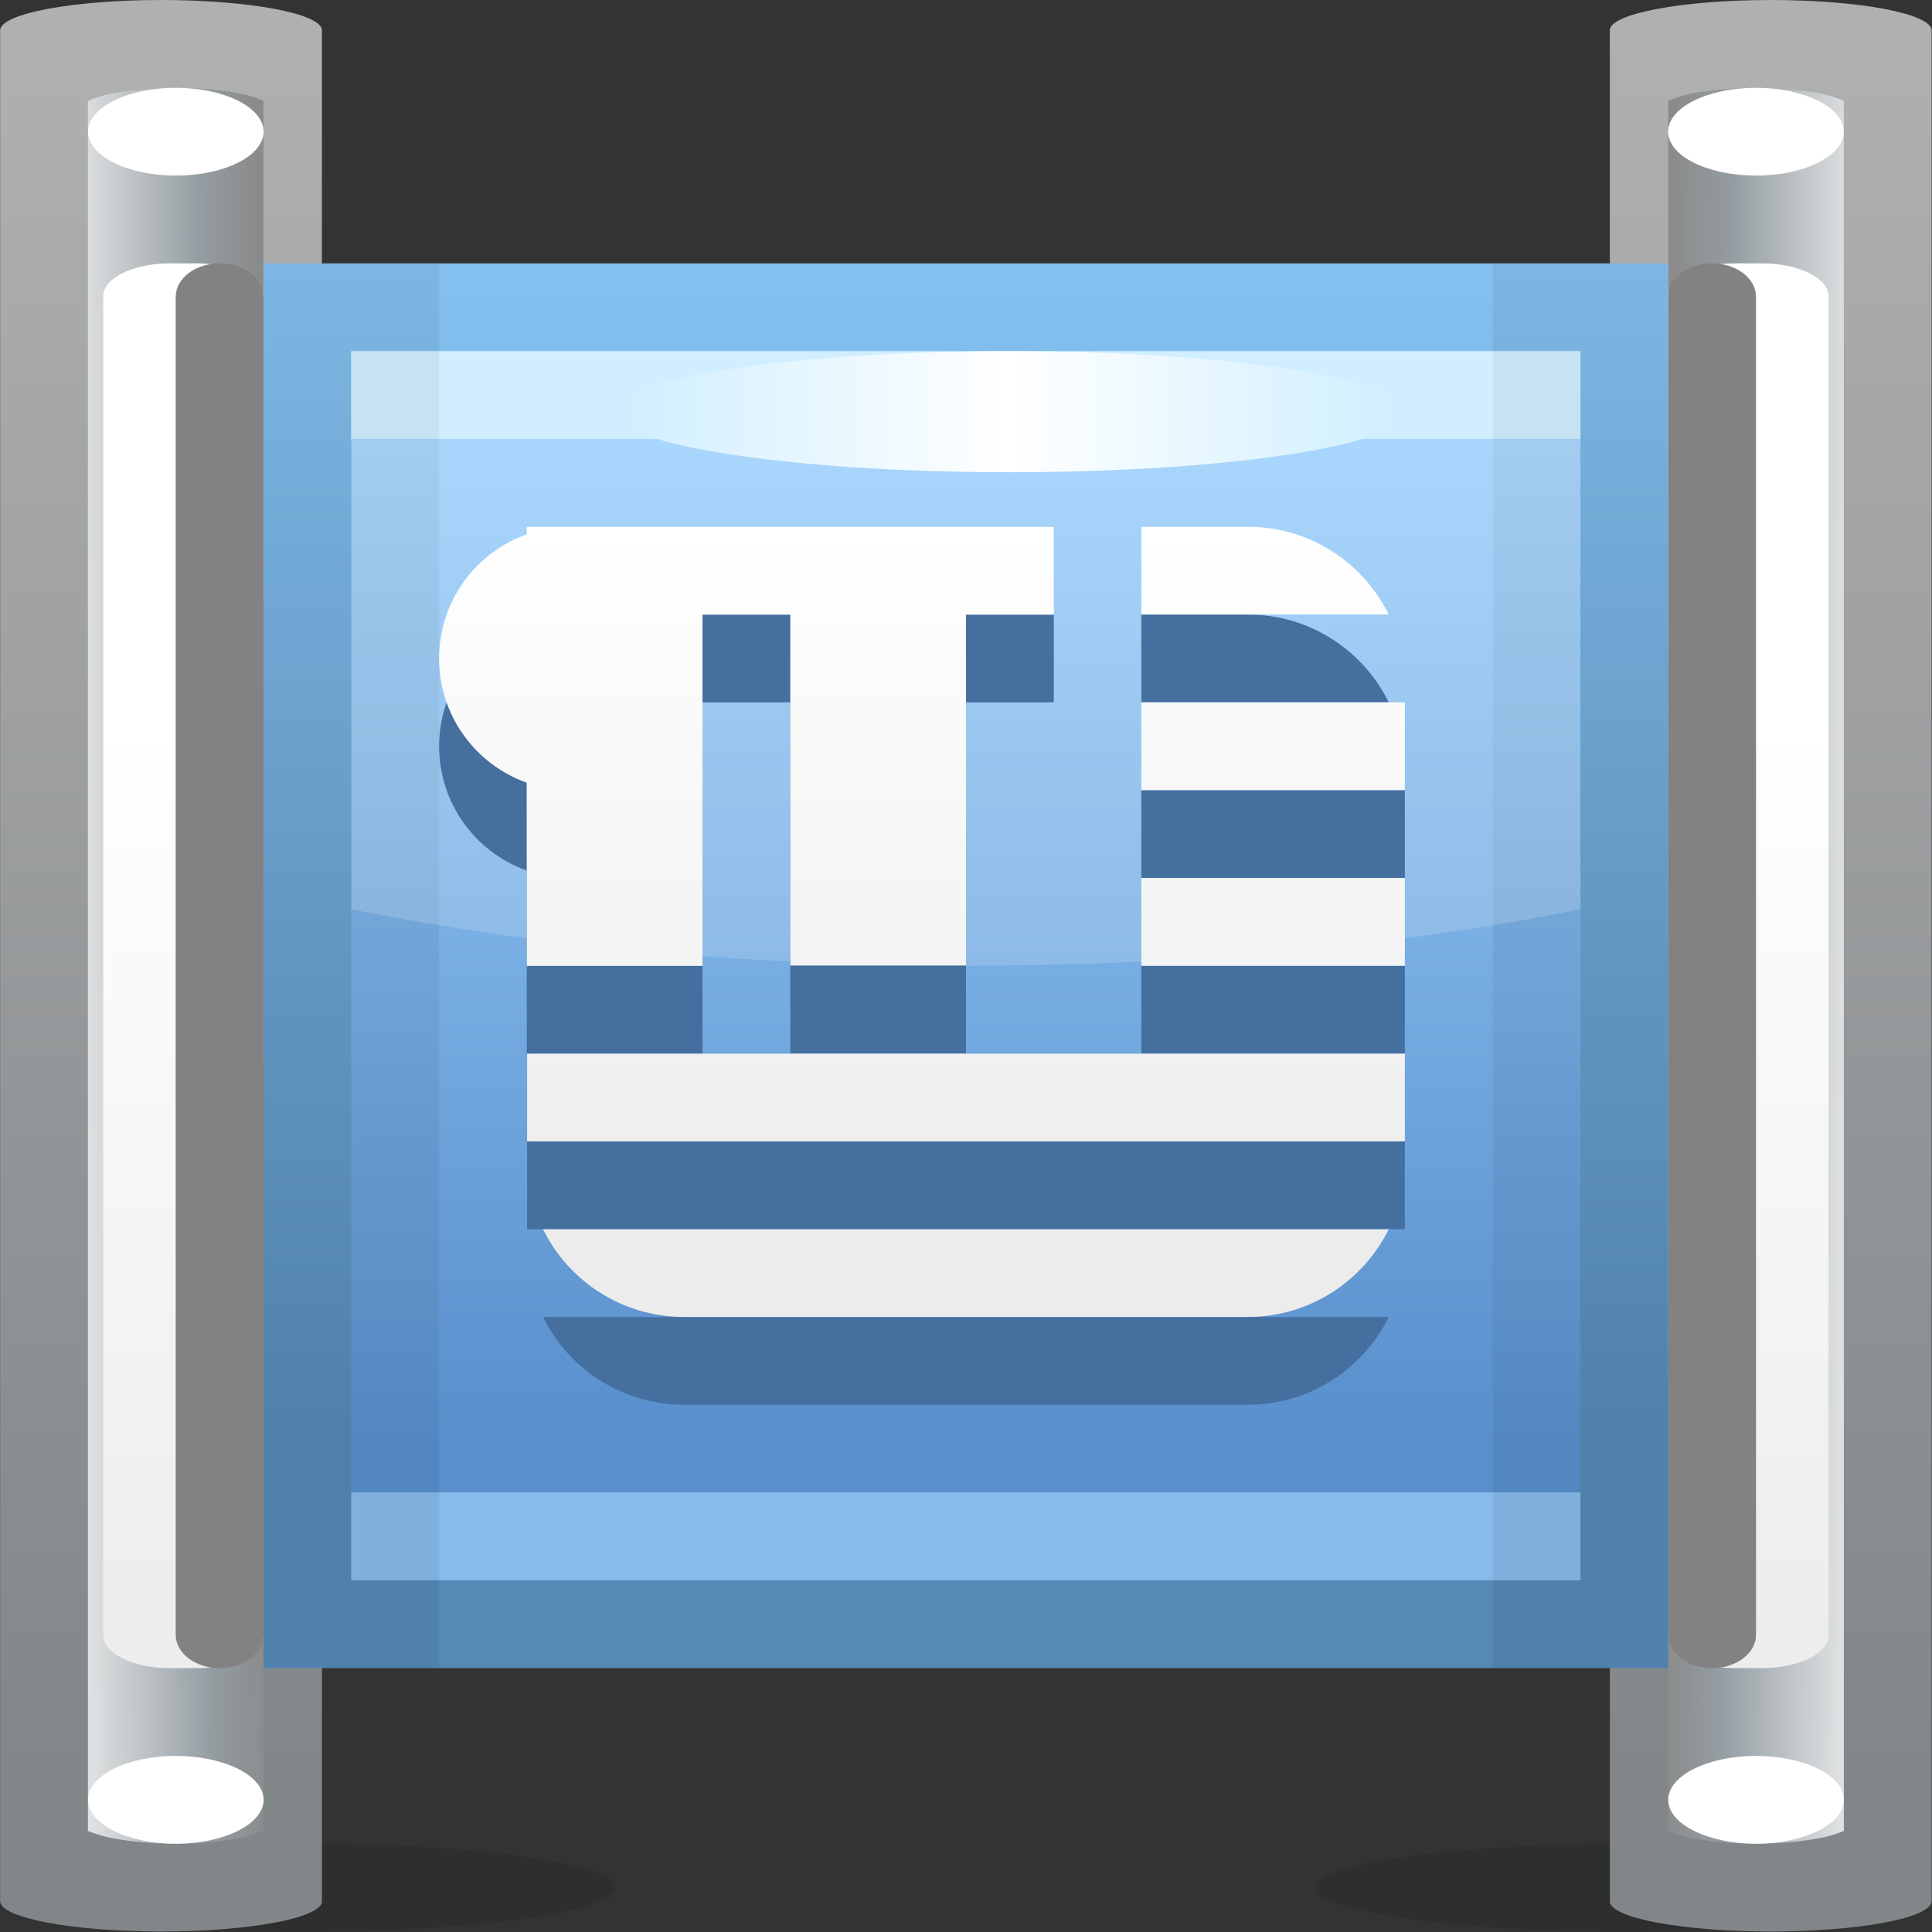 <?xml version="1.0" encoding="UTF-8" standalone="no"?>
<!-- Created with Inkscape (http://www.inkscape.org/) -->

<svg
   xmlns:dc="http://purl.org/dc/elements/1.1/"
   xmlns:cc="http://creativecommons.org/ns#"
   xmlns:rdf="http://www.w3.org/1999/02/22-rdf-syntax-ns#"
   xmlns:svg="http://www.w3.org/2000/svg"
   xmlns="http://www.w3.org/2000/svg"
   xmlns:sodipodi="http://sodipodi.sourceforge.net/DTD/sodipodi-0.dtd"
   xmlns:inkscape="http://www.inkscape.org/namespaces/inkscape"
   width="22"
   height="22"
   id="svg2"
   version="1.1"
   inkscape:version="0.48.3.1 r9886"
   sodipodi:docname="22.svg">
  <rect width="100%" height="100%" fill="#333333" stroke="none"/>
  <defs
     id="defs4">
    <linearGradient
       gradientTransform="translate(9.001,6)"
       y2="6"
       x2="0"
       y1="0"
       x1="0"
       gradientUnits="userSpaceOnUse"
       id="LinearGradient_9-06">
      <stop
         id="stop151172"
         stop-color="#ececec"
         offset="0" />
      <stop
         id="stop151174"
         stop-color="#ffffff"
         offset="1" />
    </linearGradient>
    <linearGradient
       gradientTransform="translate(5.321,13.058)"
       y2="0"
       x2="6.611"
       y1="0"
       x1="0"
       gradientUnits="userSpaceOnUse"
       id="LinearGradient_8-252">
      <stop
         id="stop151165"
         stop-color="#c7ebff"
         offset="0" />
      <stop
         id="stop151167"
         stop-color="#ffffff"
         offset="0.5" />
      <stop
         id="stop151169"
         stop-color="#c7ebff"
         offset="1" />
    </linearGradient>
    <linearGradient
       gradientTransform="matrix(0,-1,1,0,7.62,13.5)"
       y2="0"
       x2="9.333"
       y1="0"
       x1="0"
       gradientUnits="userSpaceOnUse"
       id="LinearGradient_7-05">
      <stop
         id="stop151160"
         stop-color="#9ed4ff"
         offset="0" />
      <stop
         id="stop151162"
         stop-color="#588fcc"
         offset="1" />
    </linearGradient>
    <linearGradient
       gradientTransform="matrix(0,-1,1,0,7.899,14.25)"
       y2="0"
       x2="9.863"
       y1="0"
       x1="0"
       gradientUnits="userSpaceOnUse"
       id="LinearGradient_6-25">
      <stop
         id="stop151155"
         stop-color="#84c1f1"
         offset="0" />
      <stop
         id="stop151157"
         stop-color="#5589b6"
         offset="1" />
    </linearGradient>
    <linearGradient
       gradientTransform="matrix(-0.019,1,-1,-0.003,15.425,2.51)"
       y2="0"
       x2="11.709"
       y1="0"
       x1="0"
       gradientUnits="userSpaceOnUse"
       id="LinearGradient_5-62">
      <stop
         id="stop151148"
         stop-color="#ededed"
         offset="0" />
      <stop
         id="stop151150"
         stop-color="#ffffff"
         offset="0.667" />
      <stop
         id="stop151152"
         stop-color="#ffffff"
         offset="1" />
    </linearGradient>
    <linearGradient
       gradientTransform="matrix(-1,0.011,-0.008,-1,15.751,7.459)"
       y2="0"
       x2="1.5"
       y1="0"
       x1="0"
       gradientUnits="userSpaceOnUse"
       id="LinearGradient_4-89">
      <stop
         id="stop151141"
         stop-color="#dee0e1"
         offset="0" />
      <stop
         id="stop151143"
         stop-color="#949da2"
         offset="0.667" />
      <stop
         id="stop151145"
         stop-color="#8b8b8b"
         offset="1" />
    </linearGradient>
    <linearGradient
       gradientTransform="matrix(0,-1,1,0,15.045,16.24)"
       y2="0"
       x2="14.942"
       y1="0"
       x1="0"
       gradientUnits="userSpaceOnUse"
       id="LinearGradient_3-551">
      <stop
         id="stop151136"
         stop-color="#b0b0b0"
         offset="0" />
      <stop
         id="stop151138"
         stop-color="#818689"
         offset="1" />
    </linearGradient>
    <linearGradient
       gradientTransform="matrix(0.019,1,-1,0.003,1.077,2.51)"
       y2="0"
       x2="11.709"
       y1="0"
       x1="0"
       gradientUnits="userSpaceOnUse"
       id="LinearGradient_2-06">
      <stop
         id="stop151129"
         stop-color="#ededed"
         offset="0" />
      <stop
         id="stop151131"
         stop-color="#ffffff"
         offset="0.667" />
      <stop
         id="stop151133"
         stop-color="#ffffff"
         offset="1" />
    </linearGradient>
    <linearGradient
       gradientTransform="matrix(1,0.011,-0.008,1,0.751,7.459)"
       y2="0"
       x2="1.5"
       y1="0"
       x1="0"
       gradientUnits="userSpaceOnUse"
       id="LinearGradient_1-5">
      <stop
         id="stop151122"
         stop-color="#dee0e1"
         offset="0" />
      <stop
         id="stop151124"
         stop-color="#949da2"
         offset="0.667" />
      <stop
         id="stop151126"
         stop-color="#8b8b8b"
         offset="1" />
    </linearGradient>
    <linearGradient
       gradientTransform="matrix(0,-1,1,0,1.457,16.24)"
       y2="0"
       x2="14.942"
       y1="0"
       x1="0"
       gradientUnits="userSpaceOnUse"
       id="LinearGradient-0">
      <stop
         id="stop151117"
         stop-color="#b0b0b0"
         offset="0" />
      <stop
         id="stop151119"
         stop-color="#818689"
         offset="1" />
    </linearGradient>
  </defs>
  <sodipodi:namedview
     id="base"
     pagecolor="#ffffff"
     bordercolor="#666666"
     borderopacity="1.0"
     inkscape:pageopacity="0.0"
     inkscape:pageshadow="2"
     inkscape:zoom="17.586495"
     inkscape:cx="11.157354"
     inkscape:cy="10.912138"
     inkscape:document-units="px"
     inkscape:current-layer="layer1"
     showgrid="false"
     inkscape:snap-global="false"
     inkscape:window-width="875"
     inkscape:window-height="593"
     inkscape:window-x="507"
     inkscape:window-y="329"
     inkscape:window-maximized="0" />
  <g
     inkscape:label="Layer 1"
     inkscape:groupmode="layer"
     id="layer1"
     transform="translate(0,-1030.362)">
    <g
       style="fill-rule:evenodd;stroke-width:0.501;stroke-linejoin:bevel;overflow:visible"
       id="g151315"
       transform="matrix(1.333,0,0,1.333,0,1030.362)">
      <g
         transform="scale(1,-1)"
         font-size="16"
         id="Document"
         style="font-size:16px;fill:none;stroke:#000000;font-family:Times New Roman">
        <g
           transform="translate(0,-16.5)"
           id="Spread">
          <g
             id="MouseOff">
            <g
               id="Group"
               style="stroke:none">
              <g
                 id="Group_1">
                <g
                   stroke-miterlimit="79.84"
                   id="Group_2">
                  <path
                     id="path151182"
                     d="M 2.626,0.75 C 4.075,0.75 5.252,0.582 5.252,0.375 5.252,0.168 4.075,0 2.626,0 1.177,0 0,0.168 0,0.375 0,0.582 1.177,0.75 2.626,0.75 z"
                     inkscape:connector-curvature="0"
                     style="fill:#191919;fill-opacity:0.2;marker-start:none;marker-end:none" />
                  <path
                     style="fill:url(#LinearGradient-0);marker-start:none;marker-end:none"
                     id="path151184"
                     d="m 0.001,0.26 0,15.98 c 0,0.143 0.616,0.26 1.374,0.26 0.759,0 1.376,-0.117 1.376,-0.26 0,0 -10e-4,0 -10e-4,-10e-4 l 0,-15.978 C 2.75,0.26 2.751,0.26 2.751,0.26 2.751,0.116 2.134,0 1.375,0 0.618,0 0.002,0.116 0.001,0.26 z"
                     inkscape:connector-curvature="0" />
                  <path
                     style="fill:url(#LinearGradient_1-5);marker-start:none;marker-end:none"
                     id="path151186"
                     d="M 0.967,0.796 C 0.888,0.811 0.83,0.829 0.788,0.845 l -0.037,0.014 0,14.779 0.037,0.016 c 0.042,0.016 0.1,0.034 0.179,0.05 0.144,0.025 0.329,0.046 0.534,0.046 0.206,0 0.39,-0.021 0.535,-0.046 0.079,-0.016 0.137,-0.034 0.178,-0.05 L 2.251,15.638 2.251,0.859 2.214,0.845 C 2.173,0.829 2.115,0.811 2.036,0.796 1.891,0.769 1.707,0.75 1.501,0.75 1.297,0.75 1.111,0.769 0.967,0.796 z"
                     inkscape:connector-curvature="0" />
                  <path
                     style="fill:url(#LinearGradient_2-06);marker-start:none;marker-end:none"
                     id="path151188"
                     d="m 0.882,13.969 0,-11.438 C 0.882,2.375 1.138,2.25 1.45,2.25 l 0.234,0 c 0.312,0 0.567,0.125 0.567,0.281 l 0,11.438 c 0,0.156 -0.255,0.281 -0.567,0.281 l -0.234,0 c -0.312,0 -0.568,-0.125 -0.568,-0.281 z"
                     inkscape:connector-curvature="0" />
                  <path
                     id="path151190"
                     d="m 1.501,13.964 0,-11.429 C 1.501,2.378 1.668,2.25 1.876,2.25 l 0,0 c 0.207,0 0.375,0.128 0.375,0.285 l 0,11.429 c 0,0.158 -0.168,0.286 -0.375,0.286 l 0,0 c -0.208,0 -0.375,-0.128 -0.375,-0.286 z"
                     inkscape:connector-curvature="0"
                     style="fill:#838181;marker-start:none;marker-end:none" />
                  <path
                     id="path151192"
                     d="m 1.502,15.75 c 0.414,0 0.75,-0.168 0.75,-0.375 C 2.252,15.168 1.916,15 1.502,15 c -0.414,0 -0.75,0.168 -0.75,0.375 0,0.207 0.336,0.375 0.75,0.375 z"
                     inkscape:connector-curvature="0"
                     style="fill:#ffffff;marker-start:none;marker-end:none" />
                  <path
                     id="path151194"
                     d="m 1.502,1.5 c 0.414,0 0.75,-0.168 0.75,-0.375 0,-0.207 -0.336,-0.375 -0.75,-0.375 -0.414,0 -0.75,0.168 -0.75,0.375 0,0.207 0.336,0.375 0.75,0.375 z"
                     inkscape:connector-curvature="0"
                     style="fill:#ffffff;marker-start:none;marker-end:none" />
                </g>
                <g
                   stroke-miterlimit="79.84"
                   id="Group_3">
                  <path
                     id="path151197"
                     d="M 13.876,0.75 C 12.427,0.75 11.25,0.582 11.25,0.375 11.25,0.168 12.427,0 13.876,0 c 1.449,0 2.626,0.168 2.626,0.375 0,0.207 -1.177,0.375 -2.626,0.375 z"
                     inkscape:connector-curvature="0"
                     style="fill:#191919;fill-opacity:0.2;marker-start:none;marker-end:none" />
                  <path
                     style="fill:url(#LinearGradient_3-551);marker-start:none;marker-end:none"
                     id="path151199"
                     d="m 16.501,0.26 0,15.98 c 0,0.143 -0.616,0.26 -1.374,0.26 -0.759,0 -1.376,-0.117 -1.376,-0.26 0,0 0.001,0 0.001,-10e-4 l 0,-15.978 C 13.752,0.26 13.751,0.26 13.751,0.26 13.751,0.116 14.368,0 15.127,0 15.884,0 16.5,0.116 16.501,0.26 z"
                     inkscape:connector-curvature="0" />
                  <path
                     style="fill:url(#LinearGradient_4-89);marker-start:none;marker-end:none"
                     id="path151201"
                     d="m 15.535,0.796 c 0.079,0.015 0.137,0.033 0.179,0.049 l 0.037,0.014 0,14.779 -0.037,0.016 c -0.042,0.016 -0.1,0.034 -0.179,0.05 -0.144,0.025 -0.329,0.046 -0.534,0.046 -0.206,0 -0.39,-0.021 -0.535,-0.046 -0.079,-0.016 -0.137,-0.034 -0.178,-0.05 l -0.037,-0.016 0,-14.779 0.037,-0.014 c 0.041,-0.016 0.099,-0.034 0.178,-0.049 0.145,-0.027 0.329,-0.046 0.535,-0.046 0.204,0 0.39,0.019 0.534,0.046 z"
                     inkscape:connector-curvature="0" />
                  <path
                     style="fill:url(#LinearGradient_5-62);marker-start:none;marker-end:none"
                     id="path151203"
                     d="m 15.62,13.969 0,-11.438 C 15.62,2.375 15.364,2.25 15.052,2.25 l -0.234,0 c -0.312,0 -0.567,0.125 -0.567,0.281 l 0,11.438 c 0,0.156 0.255,0.281 0.567,0.281 l 0.234,0 c 0.312,0 0.568,-0.125 0.568,-0.281 z"
                     inkscape:connector-curvature="0" />
                  <path
                     id="path151205"
                     d="m 15.001,13.964 0,-11.429 c 0,-0.157 -0.167,-0.285 -0.375,-0.285 l 0,0 c -0.207,0 -0.375,0.128 -0.375,0.285 l 0,11.429 c 0,0.158 0.168,0.286 0.375,0.286 l 0,0 c 0.208,0 0.375,-0.128 0.375,-0.286 z"
                     inkscape:connector-curvature="0"
                     style="fill:#838181;marker-start:none;marker-end:none" />
                  <path
                     id="path151207"
                     d="m 15,15.75 c -0.414,0 -0.75,-0.168 -0.75,-0.375 C 14.25,15.168 14.586,15 15,15 c 0.414,0 0.75,0.168 0.75,0.375 0,0.207 -0.336,0.375 -0.75,0.375 z"
                     inkscape:connector-curvature="0"
                     style="fill:#ffffff;marker-start:none;marker-end:none" />
                  <path
                     id="path151209"
                     d="m 15.001,1.5 c -0.414,0 -0.75,-0.168 -0.75,-0.375 0,-0.207 0.336,-0.375 0.75,-0.375 0.414,0 0.75,0.168 0.75,0.375 0,0.207 -0.336,0.375 -0.75,0.375 z"
                     inkscape:connector-curvature="0"
                     style="fill:#ffffff;marker-start:none;marker-end:none" />
                </g>
                <path
                   style="fill:url(#LinearGradient_6-25);stroke-width:0.128;marker-start:none;marker-end:none"
                   id="path151211"
                   stroke-miterlimit="79.84"
                   d="m 2.251,14.25 0,-12 12,0 0,12 -12,0 z"
                   inkscape:connector-curvature="0" />
                <path
                   style="fill:url(#LinearGradient_7-05);stroke-width:0.128;marker-start:none;marker-end:none"
                   id="path151213"
                   stroke-miterlimit="79.84"
                   d="m 3.001,3 0,10.5 10.5,0 0,-10.5 -10.5,0 z"
                   inkscape:connector-curvature="0" />
                <path
                   id="path151215"
                   stroke-miterlimit="79.84"
                   d="m 3,13.5 0,-0.749 10.501,0 0,0.749 L 3,13.5 z"
                   inkscape:connector-curvature="0"
                   style="fill:#c7ebff;stroke-width:0.213;marker-start:none;marker-end:none" />
                <path
                   style="fill:url(#LinearGradient_8-252);stroke-width:0.213;marker-start:none;marker-end:none"
                   id="path151217"
                   stroke-miterlimit="79.84"
                   d="m 8.626,13.5 c 1.863,0 3.375,-0.232 3.375,-0.517 0,-0.285 -1.512,-0.517 -3.375,-0.517 -1.863,0 -3.375,0.232 -3.375,0.517 0,0.285 1.512,0.517 3.375,0.517 z"
                   inkscape:connector-curvature="0" />
                <path
                   id="path151219"
                   stroke-miterlimit="79.84"
                   d="M 3,3.751 3,3 l 10.501,0 0,0.751 -10.501,0 z"
                   inkscape:connector-curvature="0"
                   style="fill:#87bbeb;stroke-width:0.213;marker-start:none;marker-end:none" />
                <path
                   id="path151221"
                   stroke-miterlimit="79.84"
                   d="m 3.752,14.249 0,-11.999 -1.501,0 0,11.999 1.501,0 z"
                   inkscape:connector-curvature="0"
                   style="fill:#000000;fill-opacity:0.055;stroke-width:0.128;marker-start:none;marker-end:none" />
                <path
                   id="path151223"
                   stroke-miterlimit="79.84"
                   d="m 12.751,14.25 0,-11.999 1.499,0 0,11.999 -1.499,0 z"
                   inkscape:connector-curvature="0"
                   style="fill:#000000;fill-opacity:0.055;stroke-width:0.128;marker-start:none;marker-end:none" />
                <path
                   id="path151225"
                   stroke-miterlimit="79.84"
                   d="m 3.001,8.733 0,4.767 10.5,0 0,-4.767 C 11.976,8.425 10.176,8.25 8.251,8.25 6.326,8.25 4.525,8.425 3.001,8.733 z"
                   inkscape:connector-curvature="0"
                   style="fill:#ffffff;fill-opacity:0.165;stroke-width:0.128;marker-start:none;marker-end:none" />
              </g>
              <g
                 stroke-miterlimit="79.84"
                 id="Group_4">
                <path
                   id="path151228"
                   d="m 4.639,5.249 7.224,0 C 11.644,4.805 11.187,4.5 10.66,4.5 l -4.817,0 C 5.315,4.5 4.858,4.805 4.639,5.249 z M 4.503,6 l 0,0.749 7.498,0 0,-0.749 -7.498,0 z M 4.5,7.499 4.499,9.064 c -0.436,0.155 -0.748,0.571 -0.748,1.061 0,0.489 0.312,0.905 0.748,1.06 l 0.001,0.065 4.502,-10e-4 0,-0.749 -0.75,0 0,-2.998 -1.501,0 0,2.998 -0.75,0 0,-3.001 -1.501,0 z m 5.25,0.001 0,0.749 2.251,0 0,-0.749 -2.251,0 z m 0,1.501 0,0.749 2.251,0 0,-0.749 -2.251,0 z m 0,1.5 0,0.749 0.92,0 c 0.523,-0.003 0.976,-0.308 1.193,-0.749 l -2.113,0 z"
                   inkscape:connector-curvature="0"
                   style="fill:#446f9f;marker-start:none;marker-end:none" />
                <path
                   style="fill:url(#LinearGradient_9-06);marker-start:none;marker-end:none"
                   id="path151230"
                   d="m 4.639,5.999 7.224,0 C 11.644,5.555 11.187,5.25 10.66,5.25 l -4.817,0 c -0.528,0 -0.985,0.305 -1.204,0.749 z m -0.136,0.751 0,0.749 7.498,0 0,-0.749 -7.498,0 z M 4.5,8.249 4.499,9.814 c -0.436,0.155 -0.748,0.571 -0.748,1.061 0,0.489 0.312,0.905 0.748,1.06 L 4.5,12 l 4.502,-10e-4 0,-0.749 -0.75,0 0,-2.998 -1.501,0 0,2.998 -0.75,0 0,-3.001 -1.501,0 z m 5.25,10e-4 0,0.749 2.251,0 0,-0.749 -2.251,0 z m 0,1.501 0,0.749 2.251,0 0,-0.749 -2.251,0 z m 0,1.5 0,0.749 0.92,0 c 0.523,-0.003 0.976,-0.308 1.193,-0.749 l -2.113,0 z"
                   inkscape:connector-curvature="0" />
              </g>
            </g>
          </g>
        </g>
      </g>
    </g>
  </g>
</svg>
